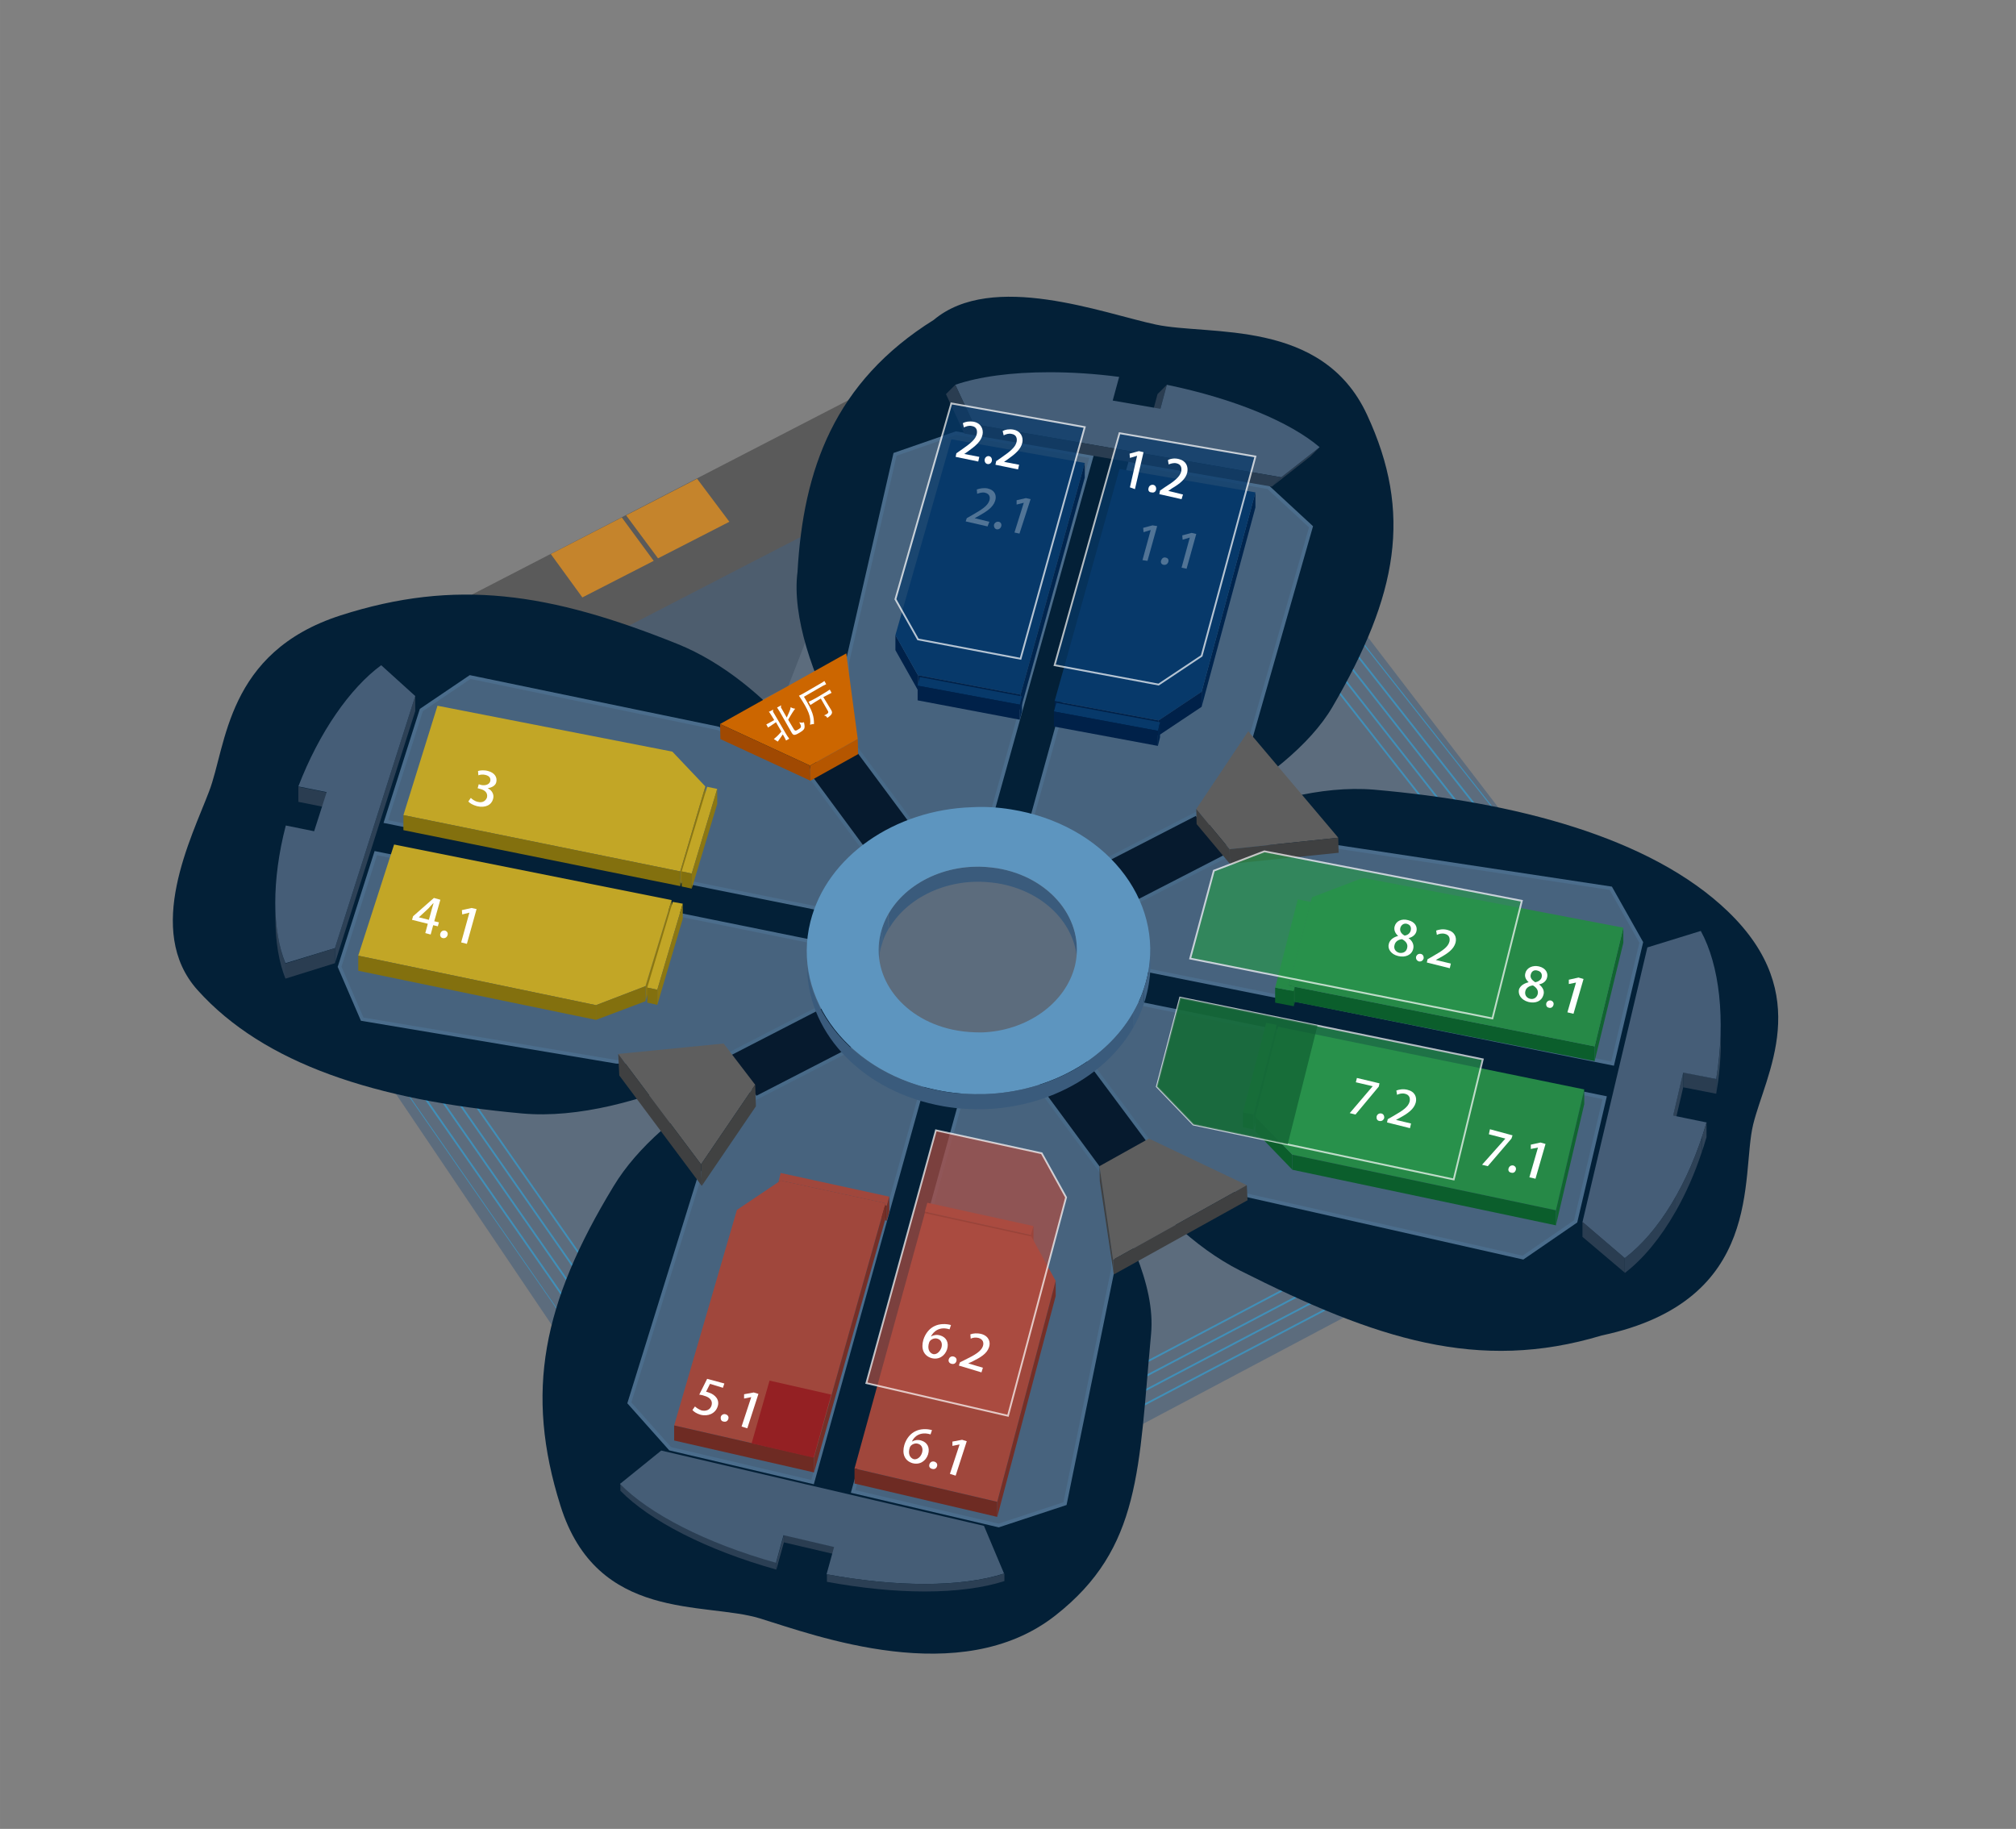<?xml version="1.0" encoding="utf-8"?>
<!-- Generator: Adobe Illustrator 24.0.1, SVG Export Plug-In . SVG Version: 6.00 Build 0)  -->
<svg version="1.1" id="图层_1" xmlns="http://www.w3.org/2000/svg" xmlns:xlink="http://www.w3.org/1999/xlink" x="0px" y="0px" width="562.206px" height="510px"
	 viewBox="0 0 562.2 510" style="enable-background:new 0 0 562.2 510;" xml:space="preserve">
<rect x="0" y="0" width="562.2" height="510" fill="#808080" stroke="none"/>
<style type="text/css">
	.st0{opacity:0.5;fill:#343434;enable-background:new    ;}
	.st1{opacity:0.6;fill-rule:evenodd;clip-rule:evenodd;fill:#45607B;enable-background:new    ;}
	.st2{opacity:0.6;clip-path:url(#SVGID_2_);}
	.st3{fill:none;stroke:#2EA7E0;stroke-width:0.5;stroke-miterlimit:10;}
	.st4{fill-rule:evenodd;clip-rule:evenodd;fill:#032037;}
	.st5{fill-rule:evenodd;clip-rule:evenodd;fill:#47637E;}
	.st6{fill:none;stroke:#4B6D8C;stroke-miterlimit:10;}
	.st7{enable-background:new    ;}
	.st8{fill:#8C7712;}
	.st9{fill:#C2A626;}
	.st10{fill:#83700E;}
	.st11{fill:#2A3D51;}
	.st12{fill:#2D4156;}
	.st13{clip-path:url(#SVGID_4_);enable-background:new    ;}
	.st14{fill:#2B3F54;}
	.st15{fill:#455D77;}
	.st16{clip-path:url(#SVGID_6_);enable-background:new    ;}
	.st17{fill:#30455A;}
	.st18{fill:#2F4358;}
	.st19{fill:#2E4257;}
	.st20{clip-path:url(#SVGID_8_);enable-background:new    ;}
	.st21{fill:#116431;}
	.st22{fill:#0B5E2C;}
	.st23{fill:#268947;}
	.st24{fill:#116531;}
	.st25{opacity:0.7;}
	.st26{fill:#2A944D;stroke:#FFFFFF;stroke-width:0.5;stroke-miterlimit:10;}
	.st27{fill:#0F5E32;}
	.st28{fill:#002149;}
	.st29{fill:#07396A;}
	.st30{fill:#00254E;}
	.st31{fill:#455E78;}
	.st32{fill:#A0473C;}
	.st33{fill:#752F27;}
	.st34{fill:#6E2B23;}
	.st35{clip-path:url(#SVGID_10_);enable-background:new    ;}
	.st36{fill:#455D76;}
	.st37{clip-path:url(#SVGID_12_);enable-background:new    ;}
	.st38{fill:#942023;}
	.st39{opacity:0.7;fill:#AE4E42;stroke:#FFFFFF;stroke-width:0.5;stroke-miterlimit:10;enable-background:new    ;}
	.st40{fill-rule:evenodd;clip-rule:evenodd;fill:#061A2E;stroke:#486A88;stroke-miterlimit:10;}
	.st41{fill:#5E5E5E;}
	.st42{fill:#414242;}
	.st43{fill:#3F4041;}
	.st44{fill:#CC6600;}
	.st45{fill:#B55600;}
	.st46{fill:#A04902;}
	.st47{fill:#FFFFFF;}
	.st48{clip-path:url(#SVGID_14_);enable-background:new    ;}
	.st49{fill:#3A5B7C;}
	.st50{fill:#3C5E7F;}
	.st51{fill:#3E6183;}
	.st52{fill:#406486;}
	.st53{fill:#42678A;}
	.st54{fill:#5D95BF;}
	.st55{clip-path:url(#SVGID_16_);enable-background:new    ;}
	.st56{fill:#07396A;stroke:#FFFFFF;stroke-width:0.5;stroke-miterlimit:10;}
	.st57{fill-rule:evenodd;clip-rule:evenodd;fill:#F29518;}
</style>
<g>
	<path class="st0" d="M249.6,107.3c-1.1-1.4-2.7-1-4.3-0.2l-140.2,72.4c-1.6,0.8-2.7,1.8-1.7,3.3c1,1.5,1.9,2.6,1.9,2.6l0.2-0.1
		l103.4,11.6l10.9-5.5l31.6-81.3l0.2-0.1C251.6,109.9,250.8,108.7,249.6,107.3z"/>
	<polygon class="st1" points="460.8,321.8 251.7,432.6 189.9,422.9 81.1,261.6 97.1,214.9 301.8,109.2 334.3,116.1 467.7,290.3 	"/>
	<g>
		<g>
			<g>
				<defs>
					<path id="SVGID_1_" d="M322.7,158.2c-25.9,1.2-65.8-10.7-65.8-10.7l-110.4,62.7c0,0-22.2,10.3-21.6,17.9
						c1.9,23.2-7.4,44.4-23.7,59.2l72.5,104.3c10.4-5.3,22.3-8.7,35.1-9.3c30.1-1.5,66.4,4.1,82.1,25.6l125.7-64.4
						c-4.5-8.7-7.3-18.3-7.8-28.5c-1.4-24.7,10.2-47.4,29.3-62.3l-81.3-103.1C346.5,154.6,335,157.7,322.7,158.2z"/>
				</defs>
				<clipPath id="SVGID_2_">
					<use xlink:href="#SVGID_1_"  style="overflow:visible;"/>
				</clipPath>
				<g class="st2">
					<polygon class="st3" points="482.9,309.5 214.5,450.5 64.8,234.9 318.2,100.8 					"/>
					<polygon class="st3" points="317.1,104.8 477.5,308.5 215.8,446 69.6,235.9 					"/>
					<polygon class="st3" points="316,108.8 472.1,307.4 217,441.5 74.4,236.8 					"/>
					<polygon class="st3" points="314.8,112.9 466.7,306.3 218.3,437 79.3,237.8 					"/>
					<polygon class="st3" points="461.3,305.2 219.5,432.6 84.1,238.8 313.7,116.9 					"/>
				</g>
			</g>
		</g>
	</g>
	<g>
		<path class="st4" d="M58.3,220.7c4.9-12.7,4.7-38.8,36.7-49.1c32.1-10.3,58.2-6.4,94,8c12.6,5.1,24,14.6,33.5,25.6
			c18.6,21.4,12.1,52.5,12.1,52.5s-10.5,29.6-38.5,41.9c-16.8,7.4-35,12.3-50.5,10.9c-40.8-3.7-72-13.8-90.5-34.4
			C40.1,259.4,53.5,233.4,58.3,220.7z"/>
		<g>
			<g>
				<path class="st5" d="M94.7,269.6l6.3,14.6l70.9,11.9l36.9,0.4l28.4-18.5l3.6-12.5l-136-27.6L94.7,269.6z M231.8,217.5
					l-31.6-14.4l-69.1-14.3l-13.6,9.2l-9.9,31.1l135.8,27.3l3.5-12.4L231.8,217.5z"/>
			</g>
			<g>
				<path class="st6" d="M94.7,269.6l6.3,14.6l70.9,11.9l36.9,0.4l28.4-18.5l3.6-12.5l-136-27.6L94.7,269.6z M231.8,217.5
					l-31.6-14.4l-69.1-14.3l-13.6,9.2l-9.9,31.1l135.8,27.3l3.5-12.4L231.8,217.5z"/>
			</g>
		</g>
		<g>
			<g class="st7">
				<g>
					<polygon class="st8" points="187.3,251 187.3,255.2 180,279.2 180,275 					"/>
				</g>
				<g>
					<polygon class="st9" points="187.6,251.5 190.4,252 183.3,276 180.5,275.4 					"/>
				</g>
				<g>
					<polygon class="st8" points="190.4,252 190.4,256.2 183.3,280.2 183.3,276 					"/>
				</g>
				<g>
					<polygon class="st10" points="183.3,276 183.3,280.2 180.5,279.6 180.5,275.4 					"/>
				</g>
				<g>
					<polygon class="st9" points="109.9,235.5 187.3,251 180,275 166.2,280.3 99.9,266.5 					"/>
				</g>
				<g>
					<polygon class="st10" points="180,275 180,279.2 166.2,284.4 166.2,280.3 					"/>
				</g>
				<g>
					<polygon class="st10" points="166.2,280.3 166.2,284.4 99.9,270.7 99.9,266.5 					"/>
				</g>
			</g>
		</g>
		<g class="st7">
			<g>
				<g class="st7">
					<g>
						<polygon class="st11" points="91.2,221 91.2,225.2 83.2,223.6 83.2,219.4 						"/>
					</g>
					<g>
						<polygon class="st12" points="115.8,194.1 115.8,198.3 93.4,268.6 93.4,264.4 						"/>
					</g>
					<g class="st7">
						<g>
							<defs>
								<path id="SVGID_3_" d="M76.8,256.1v-4.2c0,6.5,1,12.3,2.8,16.8v4.2C77.8,268.4,76.8,262.6,76.8,256.1z"/>
							</defs>
							<clipPath id="SVGID_4_">
								<use xlink:href="#SVGID_3_"  style="overflow:visible;"/>
							</clipPath>
							<g class="st13">
								<path class="st14" d="M79.6,268.7v4.2c-1.9-4.5-2.8-10.2-2.8-16.8v-4.2C76.8,258.4,77.8,264.2,79.6,268.7"/>
							</g>
						</g>
					</g>
					<g>
						<path class="st15" d="M106.3,185.5l9.5,8.6l-22.4,70.3l-13.8,4.2c-3.7-9-3.9-23,0.1-38.4l7.9,1.6l3.5-10.9l-7.9-1.6
							C89,204.2,97.6,191.9,106.3,185.5z"/>
					</g>
					<g>
						<polygon class="st11" points="93.4,264.4 93.4,268.6 79.6,272.9 79.6,268.7 						"/>
					</g>
				</g>
			</g>
		</g>
		<g>
			<g class="st7">
				<g>
					<polygon class="st9" points="122,196.8 187.5,209.6 196.7,219.3 189.7,243 112.5,227.3 					"/>
				</g>
				<g>
					<polygon class="st8" points="196.7,219.3 196.7,223.5 189.7,247.1 189.7,243 					"/>
				</g>
				<g>
					<polygon class="st10" points="189.7,243 189.7,247.1 112.5,231.5 112.5,227.3 					"/>
				</g>
				<g>
					<polygon class="st9" points="197.2,219.4 200,220 192.9,243.6 190.1,243 					"/>
				</g>
				<g>
					<polygon class="st8" points="200,220 200,224.2 192.9,247.8 192.9,243.6 					"/>
				</g>
				<g>
					<polygon class="st10" points="192.9,243.6 192.9,247.8 190.1,247.2 190.1,243 					"/>
				</g>
			</g>
		</g>
	</g>
	<g>
		<path class="st4" d="M488.9,313.6c-3.5,14.3,3.4,49.1-42.2,58.8c-34.5,10.4-63,1-100.9-18.1c-12.8-6.5-24.2-17.8-33.4-30.2
			c-17.3-23.3-10.7-54.3-10.7-54.3s9.9-28.2,35.1-39.5c15.2-6.8,31.7-11.3,46.3-10.1c39.2,3.4,77.2,13.2,98.8,34
			C506.1,277.5,492.3,299.6,488.9,313.6z"/>
		<g>
			<g>
				<path class="st5" d="M449.2,247.7l-76.6-11.6l-38.1,0l-28.4,18.5l-3.4,12.5l147,29.5l8-33.8L449.2,247.7z M296.8,289l16.2,28.1
					l34.2,16.1l77.5,17.5l14.7-10.1l8.1-34.5l-147.2-29.8L296.8,289z"/>
			</g>
			<g>
				<path class="st6" d="M449.2,247.7l-76.6-11.6l-38.1,0l-28.4,18.5l-3.4,12.5l147,29.5l8-33.8L449.2,247.7z M296.8,289l16.2,28.1
					l34.2,16.1l77.5,17.5l14.7-10.1l8.1-34.5l-147.2-29.8L296.8,289z"/>
			</g>
		</g>
		<g class="st7">
			<g>
				<g class="st7">
					<g class="st7">
						<g>
							<defs>
								<path id="SVGID_5_" d="M479.9,285.7v4.2c0,4.8-0.4,9.9-1.3,15.1v-4.2C479.5,295.6,479.9,290.5,479.9,285.7z"/>
							</defs>
							<clipPath id="SVGID_6_">
								<use xlink:href="#SVGID_5_"  style="overflow:visible;"/>
							</clipPath>
							<g class="st16">
								<path class="st17" d="M479.9,285.7v4.2c0,4.4-0.3,9-1.1,13.8v-4.2C479.5,294.8,479.9,290.1,479.9,285.7"/>
								<path class="st18" d="M478.8,299.6v4.2c-0.1,0.4-0.1,0.9-0.2,1.3v-4.2C478.7,300.4,478.7,300,478.8,299.6"/>
							</g>
						</g>
					</g>
					<g>
						<polygon class="st11" points="478.6,300.9 478.6,305 469.4,303.2 469.4,299 						"/>
					</g>
					<g>
						<polygon class="st19" points="469.4,299 469.4,303.2 466.6,315.2 466.6,311 						"/>
					</g>
					<g>
						<path class="st15" d="M474.3,259.6c5.2,9.5,7,24.6,4.3,41.3l-9.2-1.8l-2.8,12l9.3,1.9c-4.9,17-13.4,30.8-22.8,37.9l-11.8-10.1
							l18.1-76.6L474.3,259.6z"/>
					</g>
					<g class="st7">
						<g>
							<defs>
								<path id="SVGID_7_" d="M475.9,312.9v4.2c-4.9,17-13.4,30.8-22.8,37.9v-4.2C462.5,343.7,471,329.9,475.9,312.9z"/>
							</defs>
							<clipPath id="SVGID_8_">
								<use xlink:href="#SVGID_7_"  style="overflow:visible;"/>
							</clipPath>
							<g class="st20">
								<path class="st18" d="M475.9,312.9v4.2c-0.4,1.4-0.8,2.7-1.3,4.1V317C475.1,315.6,475.5,314.3,475.9,312.9"/>
								<path class="st12" d="M474.6,317v4.2c-2,6.1-4.5,11.7-7.3,16.6v-4.2C470.1,328.6,472.6,323,474.6,317"/>
								<path class="st14" d="M467.3,333.6v4.2c-4.2,7.4-9.1,13.3-14.2,17.2v-4.2C458.2,346.9,463.1,340.9,467.3,333.6"/>
							</g>
						</g>
					</g>
					<g>
						<polygon class="st11" points="453.1,350.8 453.1,354.9 441.3,344.9 441.3,340.7 						"/>
					</g>
				</g>
			</g>
		</g>
		<g>
			<g class="st7">
				<g>
					<polygon class="st21" points="365.5,251.5 365.5,255.7 359.4,279 359.4,274.8 					"/>
				</g>
				<g>
					<polygon class="st22" points="361.1,275.2 361.1,279.4 359.4,279 359.4,274.8 					"/>
				</g>
				<g>
					<polygon class="st22" points="360.8,276.4 360.8,280.6 355.6,279.6 355.6,275.4 					"/>
				</g>
				<g>
					<polygon class="st23" points="361.9,250.8 365.5,251.5 359.4,274.8 361.1,275.2 360.8,276.4 355.6,275.4 					"/>
				</g>
				<g>
					<polygon class="st21" points="361.1,275.2 361.1,279.4 360.8,280.6 360.8,276.4 					"/>
				</g>
				<g>
					<polygon class="st21" points="452.7,258.7 452.7,262.9 444.7,295.9 444.7,291.8 					"/>
				</g>
				<g>
					<polygon class="st22" points="444.7,291.8 444.7,295.9 361.1,279.4 361.1,275.2 					"/>
				</g>
				<g>
					<polygon class="st23" points="380.1,244.8 452.7,258.7 444.7,291.8 361.1,275.2 359.4,274.8 365.5,251.5 365.9,250.2 					"/>
				</g>
			</g>
		</g>
		<g>
			<g class="st7">
				<g>
					<polygon class="st23" points="353.1,285.2 356,285.8 349.6,310.8 346.6,310.2 					"/>
				</g>
				<g>
					<polygon class="st21" points="356,285.8 356,290 349.6,315 349.6,310.8 					"/>
				</g>
				<g>
					<polygon class="st22" points="349.6,310.8 349.6,315 346.6,314.3 346.6,310.2 					"/>
				</g>
				<g>
					<polygon class="st22" points="360.4,322 360.4,326.2 350.1,315.5 350.1,311.4 					"/>
				</g>
				<g>
					<polygon class="st23" points="356.4,286.3 441.8,303.8 433.9,337.5 360.4,322 350.1,311.4 					"/>
				</g>
				<g>
					<polygon class="st24" points="441.8,303.8 441.8,307.9 433.9,341.7 433.9,337.5 					"/>
				</g>
				<g>
					<polygon class="st22" points="433.9,337.5 433.9,341.7 360.4,326.2 360.4,322 					"/>
				</g>
			</g>
		</g>
		<g class="st25">
			<polygon class="st26" points="413.5,295.4 329.1,278.2 322.6,303 332.8,313.6 405.4,328.9 			"/>
		</g>
		<g class="st25">
			<polygon class="st27" points="367.4,286 329.1,278.2 322.6,303 332.8,313.6 359.1,319.1 			"/>
		</g>
	</g>
	<g>
		<path class="st4" d="M322.3,90.5c14.9,3.2,46.4-1.8,58.9,25.1c12.8,27.5,8.6,50.3-9.6,81.5c-6.3,10.8-19.1,20.5-32.4,28.4
			c-25.3,15-60.4,8.6-60.4,8.6s-32-9.3-44.6-31.8c-7.5-13.3-13.4-30.6-11.8-42.8c1.6-28.6,10.3-53,38-70.3
			C276.7,75.5,307.7,87.4,322.3,90.5z"/>
		<g>
			<g>
				<path class="st5" d="M353.7,135.9l-38.6-6.7l-31.5,114l15,2.9l32.6-12.9l17.5-27.1l16.9-59.2L353.7,135.9z M266.6,120.8l-17,5.9
					l-13.3,58l-0.2,30.2l21.8,23.2l14.8,2.9l31.7-113.7L266.6,120.8z"/>
			</g>
			<g>
				<path class="st6" d="M353.7,135.9l-38.6-6.7l-31.5,114l15,2.9l32.6-12.9l17.5-27.1l16.9-59.2L353.7,135.9z M266.6,120.8l-17,5.9
					l-13.3,58l-0.2,30.2l21.8,23.2l14.8,2.9l31.7-113.7L266.6,120.8z"/>
			</g>
		</g>
		<g>
			<g class="st7">
				<g>
					<polygon class="st28" points="256,188.3 256,192.5 249.7,181.3 249.7,177.1 					"/>
				</g>
				<g>
					<polygon class="st29" points="265.3,122.5 302.5,129.1 284.6,193.7 256,188.3 249.7,177.1 					"/>
				</g>
				<g>
					<polygon class="st30" points="302.5,129.1 302.5,133.2 284.6,197.9 284.6,193.7 					"/>
				</g>
				<g>
					<polygon class="st28" points="284.6,193.7 284.6,197.9 256,192.5 256,188.3 					"/>
				</g>
				<g>
					<polygon class="st29" points="256.5,188.8 285,194.2 284.4,196.5 255.9,191.2 					"/>
				</g>
				<g>
					<polygon class="st30" points="285,194.2 285,198.4 284.4,200.7 284.4,196.5 					"/>
				</g>
				<g>
					<polygon class="st28" points="284.4,196.5 284.4,200.7 255.9,195.3 255.9,191.2 					"/>
				</g>
			</g>
		</g>
		<g class="st7">
			<g>
				<g class="st7">
					<g>
						<polygon class="st11" points="368,124.7 365.4,127.3 354.7,135.7 357.3,133.1 						"/>
					</g>
					<g>
						<polygon class="st11" points="323.6,114 321,116.6 322.8,109.9 325.4,107.3 						"/>
					</g>
					<g>
						<path class="st31" d="M292.6,103.8c6.1,0,12.7,0.4,19.5,1.3l-1.8,6.6l13.3,2.3l1.8-6.7c18.9,3.9,34.4,10.4,42.6,17.4
							l-10.7,8.4l-85.8-14.8l-5.1-11C273.1,105,282.2,103.8,292.6,103.8z"/>
					</g>
					<g>
						<polygon class="st11" points="357.3,133.1 354.7,135.7 268.9,120.9 271.6,118.3 						"/>
					</g>
					<g>
						<polygon class="st11" points="271.6,118.3 268.9,120.9 263.8,109.9 266.4,107.3 						"/>
					</g>
				</g>
			</g>
		</g>
		<g>
			<g class="st7">
				<g>
					<polygon class="st30" points="350.1,137.3 350.1,141.5 335.1,197.1 335.1,192.9 					"/>
				</g>
				<g>
					<polygon class="st29" points="312.2,130.8 350.1,137.3 335.1,192.9 323.1,200.9 294.1,195.5 					"/>
				</g>
				<g>
					<polygon class="st28" points="335.1,192.9 335.1,197.1 323.1,205.1 323.1,200.9 					"/>
				</g>
				<g>
					<polygon class="st28" points="323.1,200.9 323.1,205.1 294.1,199.7 294.1,195.5 					"/>
				</g>
				<g>
					<polygon class="st29" points="294.6,196 323.5,201.4 322.9,203.8 293.9,198.4 					"/>
				</g>
				<g>
					<polygon class="st30" points="323.5,201.4 323.5,205.6 322.9,208 322.9,203.8 					"/>
				</g>
				<g>
					<polygon class="st28" points="322.9,203.8 322.9,208 293.9,202.6 293.9,198.4 					"/>
				</g>
			</g>
		</g>
	</g>
	<g>
		<path class="st4" d="M211.9,451.3c-15.4-4.7-45.4,1.1-55.6-31.4c-10-31.7-5-56.5,14.8-89.1c6.7-11.1,18.4-20.8,31.4-28.6
			c24.7-14.9,58.3-8.4,58.3-8.4s31.7,9.7,44.9,33.7c8.1,14.6,16.6,30.6,15.3,44.5c-3.5,37.6-2.7,59.7-26.7,78.5
			C267.8,471.3,227.2,456,211.9,451.3z"/>
		<g>
			<g>
				<path class="st5" d="M245.8,287.6l-32.5,12.8l-18.2,27.7l-19.6,63.1l11.4,12.8l39.7,9.3l34.1-122.6L245.8,287.6z M309.8,320.8
					l-22.9-24.7l-15.1-3.1l-33.9,122.9l40.6,9.5l18.5-6.1l13.4-65.6L309.8,320.8z"/>
			</g>
			<g>
				<path class="st6" d="M245.8,287.6l-32.5,12.8l-18.2,27.7l-19.6,63.1l11.4,12.8l39.7,9.3l34.1-122.6L245.8,287.6z M309.8,320.8
					l-22.9-24.7l-15.1-3.1l-33.9,122.9l40.6,9.5l18.5-6.1l13.4-65.6L309.8,320.8z"/>
			</g>
		</g>
		<g>
			<g>
				<g class="st7">
					<g>
						<polygon class="st32" points="258.6,335.4 288.2,341.9 287.5,344.4 257.9,337.9 						"/>
					</g>
					<g>
						<polygon class="st33" points="288.2,341.9 288.2,346 287.5,348.5 287.5,344.4 						"/>
					</g>
					<g>
						<polygon class="st34" points="287.5,344.4 287.5,348.5 257.9,342.1 257.9,337.9 						"/>
					</g>
					<g>
						<polygon class="st32" points="257.9,338.3 287.6,344.8 294.4,357.2 278.1,418.8 238.3,409.5 						"/>
					</g>
					<g>
						<polygon class="st33" points="294.4,357.2 294.4,361.4 278.1,423 278.1,418.8 						"/>
					</g>
					<g>
						<polygon class="st34" points="278.1,418.8 278.1,423 238.3,413.7 238.3,409.5 						"/>
					</g>
				</g>
			</g>
		</g>
		<g>
			<g class="st7">
				<g>
					<polygon class="st34" points="217.7,329.2 217.7,333.4 217.1,333.8 217.1,329.6 					"/>
				</g>
				<g>
					<polygon class="st34" points="246.9,335.5 246.9,339.7 217.7,333.4 217.7,329.2 					"/>
				</g>
				<g>
					<polygon class="st33" points="246.9,335.5 246.9,339.7 246.8,340.3 246.8,336.1 					"/>
				</g>
				<g>
					<polygon class="st32" points="217.7,327.1 248,333.7 247.3,336.2 246.8,336.1 246.9,335.5 217.7,329.2 217.1,329.6 					"/>
				</g>
				<g>
					<polygon class="st33" points="248,333.7 248,337.9 247.3,340.4 247.3,336.2 					"/>
				</g>
				<g>
					<polygon class="st34" points="247.3,336.2 247.3,340.4 246.8,340.3 246.8,336.1 					"/>
				</g>
				<g>
					<polygon class="st32" points="217.7,329.2 246.9,335.5 246.8,336.1 227,406.4 188,397.5 205.5,337.4 217.1,329.6 					"/>
				</g>
				<g>
					<polygon class="st33" points="246.8,336.1 246.8,340.3 227,410.6 227,406.4 					"/>
				</g>
				<g>
					<polygon class="st34" points="227,406.4 227,410.6 188,401.7 188,397.5 					"/>
				</g>
			</g>
		</g>
		<g>
			<g class="st7">
				<g>
					<polygon class="st11" points="232.7,431.3 232.7,433.4 218.6,430.1 218.6,428 					"/>
				</g>
				<g>
					<polygon class="st19" points="218.6,428 218.6,430.1 216.5,437.7 216.5,435.6 					"/>
				</g>
				<g class="st7">
					<g>
						<defs>
							<path id="SVGID_9_" d="M216.5,435.6v2.1c-19.6-5.5-35.4-13.7-43.5-22v-2.1C181.1,421.9,196.8,430.1,216.5,435.6z"/>
						</defs>
						<clipPath id="SVGID_10_">
							<use xlink:href="#SVGID_9_"  style="overflow:visible;"/>
						</clipPath>
						<g class="st35">
							<path class="st14" d="M216.5,435.6v2.1c-19.6-5.5-35.4-13.7-43.5-22v-2.1C181.1,421.9,196.8,430.1,216.5,435.6"/>
						</g>
					</g>
				</g>
				<g>
					<path class="st36" d="M184.4,404.5l90,21l5.6,13.3c-5.9,1.9-13.5,2.9-22.2,2.9c-8.3,0-17.6-0.9-27.3-2.7l2.1-7.6l-14.1-3.3
						l-2.1,7.7c-19.6-5.5-35.4-13.7-43.5-22L184.4,404.5z"/>
				</g>
				<g class="st7">
					<g>
						<defs>
							<path id="SVGID_11_" d="M280.1,438.8v2.1c-5.9,1.9-13.5,2.9-22.2,2.9c-8.3,0-17.6-0.9-27.3-2.7v-2.1c9.7,1.8,19,2.7,27.3,2.7
								C266.6,441.7,274.2,440.7,280.1,438.8z"/>
						</defs>
						<clipPath id="SVGID_12_">
							<use xlink:href="#SVGID_11_"  style="overflow:visible;"/>
						</clipPath>
						<g class="st37">
							<path class="st14" d="M280.1,438.8v2.1c-5.9,1.9-13.5,2.9-22.2,2.9c-8.3,0-17.6-0.9-27.3-2.7v-2.1c9.7,1.8,19,2.7,27.3,2.7
								C266.6,441.7,274.2,440.7,280.1,438.8"/>
						</g>
					</g>
				</g>
			</g>
		</g>
		<polygon class="st38" points="231.8,388.9 226.9,406.5 209.6,402.5 214.6,385 		"/>
		<polygon class="st39" points="241.6,385.7 261,315.2 290.5,321.6 297.3,333.9 281.1,394.8 		"/>
	</g>
	<g>
		<g>
			<path class="st40" d="M263.5,241.9l-24.6-33.1l-13.5,7l24.5,33.2C253.6,245.7,258.3,243.2,263.5,241.9z"/>
			<path class="st40" d="M242.7,273.7l-40.2,20.7l8.3,11.8l40.2-20.7C247.1,282.2,244.2,278.2,242.7,273.7z"/>
			<path class="st40" d="M281.5,292l25.5,34.6l14.1-7.3l-25.7-34.5C291.7,288.2,286.8,290.7,281.5,292z"/>
			<path class="st40" d="M293.4,247.6c4.1,3.1,7.2,7.1,8.9,11.5l40.2-20.7l-8.9-11.5L293.4,247.6z"/>
		</g>
		<g>
			<g class="st7">
				<g>
					<polygon class="st41" points="201.8,291 210.6,302.5 195.5,324.7 172.4,293.9 					"/>
				</g>
				<g>
					<polygon class="st42" points="210.6,302.5 210.8,308.5 195.7,330.7 195.5,324.7 					"/>
				</g>
				<g>
					<polygon class="st43" points="195.5,324.7 195.7,330.7 172.7,299.9 172.4,293.9 					"/>
				</g>
			</g>
		</g>
		<g>
			<g class="st7">
				<g>
					<polygon class="st41" points="348.1,203.9 373.2,233.6 342.9,236.8 333.6,225.6 					"/>
				</g>
				<g>
					<polygon class="st43" points="373.2,233.6 373.3,237.8 343,240.9 342.9,236.8 					"/>
				</g>
				<g>
					<polygon class="st43" points="342.9,236.8 343,240.9 333.7,229.8 333.6,225.6 					"/>
				</g>
			</g>
		</g>
		<g>
			<g class="st7">
				<g>
					<polygon class="st44" points="236,182.2 239.2,206.1 225.9,213.5 200.8,201.9 					"/>
				</g>
				<g>
					<polygon class="st45" points="239.2,206.1 239.3,210.3 226,217.7 225.9,213.5 					"/>
				</g>
				<g>
					<polygon class="st46" points="225.9,213.5 226,217.7 200.9,206.1 200.8,201.9 					"/>
				</g>
			</g>
		</g>
		<g>
			<g class="st7">
				<g>
					<polygon class="st41" points="320.4,317.5 347.7,330.5 310.4,351.3 306.6,325.2 					"/>
				</g>
				<g>
					<polygon class="st43" points="347.7,330.5 347.9,334.7 310.6,355.4 310.4,351.3 					"/>
				</g>
				<g>
					<polygon class="st43" points="310.4,351.3 310.6,355.4 306.7,329.4 306.6,325.2 					"/>
				</g>
			</g>
		</g>
		<g>
			<path class="st47" d="M214.8,202.5c-0.2,0.1-0.4,0.2-0.6,0.4l-0.5-0.9c0.2-0.1,0.4-0.2,0.6-0.3l1.6-0.9l-0.6-1
				c-0.4-0.6-0.7-1.2-0.9-1.3c0.4-0.2,0.7-0.3,1-0.5c0.2-0.1,0.3-0.1,0.2,0.1c-0.1,0.1,0,0.3,0,0.4l3.5,6c0.3,0.5,0.6,1,1,1.5
				l-0.9,0.5c-0.2-0.5-0.5-1-0.9-1.7c-0.6,0.8-1,1.5-1.4,2c-0.3-0.2-0.8-0.5-1.1-0.7c0.7-0.6,1.2-1,2.1-2.1l-1.5-2.6L214.8,202.5z
				 M220.5,197.2c0.3,0.2,0.8,0.4,1.1,0.4c0.2,0,0.2,0.1,0,0.2c-0.1,0.1-0.9,1.3-1.8,2.9l1.6,2.7c0.3,0.4,0.5,0.5,1.2,0
				c0.9-0.5,1-0.7,0.3-2c0.6,0.2,1,0.1,1.3,0c0.4,1.8,0.2,2-1.2,2.9c-1.5,0.9-1.8,0.8-2.3-0.1l-3.3-5.8c-0.3-0.5-0.6-0.9-0.7-1.1
				c0.3-0.2,0.7-0.3,0.9-0.5c0.2-0.1,0.3-0.1,0.2,0.2c-0.1,0.1,0,0.2,0,0.3l1.6,2.8C220,198.7,220.4,198,220.5,197.2z"/>
			<path class="st47" d="M229.9,189.9l0.5,0.9c-0.5,0.2-1.4,0.7-2.4,1.3l-3.8,2.2c2.5,4.1,2.8,5.5,2.8,7.6c-0.4,0-0.8,0.1-1.1,0.2
				c0.3-2.1-0.3-3.9-3.1-8.1c0.5-0.2,1.4-0.7,3.6-2S229.4,190.3,229.9,189.9z M231.8,198c0.4,0.7,0.4,1.2-1.1,2.2
				c-0.1-0.3-0.4-0.6-0.9-0.7c1.2-0.5,1.3-0.8,1.1-1.2l-2-3.5c-1.3,0.8-2.2,1.3-2.9,1.8l-0.5-0.9c0.8-0.4,1.7-0.8,3-1.6
				s2.2-1.3,2.9-1.8l0.5,0.9c-0.6,0.3-1.3,0.7-2.3,1.2L231.8,198z"/>
		</g>
	</g>
	<g class="st25">
		<g>
			<polygon class="st26" points="416.2,284 331.9,267.3 338.5,242.8 352.6,237.4 424.4,251.2 			"/>
		</g>
	</g>
	<g>
		<g class="st7">
			<g class="st7">
				<g>
					<defs>
						<path id="SVGID_13_" d="M300.3,264l0.1,4.2c-0.4-10.6-9.4-19.8-22.3-21.9c-2.1-0.3-4.3-0.5-6.4-0.4
							c-12.4,0.4-23.4,7.9-26,18.5c-0.4,1.8-0.6,3.6-0.6,5.4l-0.1-4.2c-0.1-1.8,0.1-3.6,0.6-5.4c2.6-10.6,13.6-18.1,26-18.5
							c2.1-0.1,4.2,0.1,6.4,0.4C290.8,244.2,299.9,253.5,300.3,264z"/>
					</defs>
					<clipPath id="SVGID_14_">
						<use xlink:href="#SVGID_13_"  style="overflow:visible;"/>
					</clipPath>
					<g class="st48">
						<path class="st49" d="M300.3,264l0.1,4.2c-0.4-10.6-9.4-19.8-22.3-21.9c-2.1-0.3-4.3-0.5-6.4-0.4
							c-10.2,0.4-19.4,5.4-23.8,13.1l-0.1-4.2c4.4-7.7,13.6-12.8,23.8-13.1c2.1-0.1,4.2,0.1,6.4,0.4
							C290.8,244.2,299.9,253.5,300.3,264"/>
						<path class="st50" d="M247.7,254.8l0.1,4.2c-0.7,1.2-1.3,2.4-1.7,3.8l-0.1-4.2C246.5,257.3,247.1,256,247.7,254.8"/>
						<path class="st51" d="M246,258.6l0.1,4.2c-0.2,0.5-0.3,1.1-0.5,1.6c-0.1,0.6-0.3,1.2-0.3,1.7l-0.1-4.2
							c0.1-0.6,0.2-1.2,0.3-1.7C245.7,259.7,245.9,259.1,246,258.6"/>
						<path class="st52" d="M245.2,261.9l0.1,4.2c-0.2,1.1-0.2,2.2-0.2,3.3l-0.1-4.2C245,264.2,245.1,263,245.2,261.9"/>
						<path class="st53" d="M245,265.3l0.1,4.2c0,0.1,0,0.2,0,0.3l-0.1-4.2C245,265.5,245,265.4,245,265.3"/>
					</g>
				</g>
			</g>
			<g>
				<path class="st54" d="M281.9,225.7c25.9,4.1,43,25,38,46.8c-4.3,18.7-23.4,31.8-45.1,32.6c-3.9,0.1-7.8-0.1-11.8-0.8
					c-26-4.5-42.4-25.8-37-47.3c4.6-18.3,23.6-31.2,45-31.9C274.6,224.9,278.2,225.1,281.9,225.7z M299.8,269.2
					c2.9-12.6-6.9-24.7-21.8-27.1c-2.1-0.3-4.3-0.5-6.4-0.4c-12.4,0.4-23.4,7.9-26,18.5c-3.1,12.5,6.5,24.7,21.5,27.2
					c2.3,0.4,4.5,0.5,6.7,0.5C286.2,287.5,297.2,279.9,299.8,269.2"/>
			</g>
			<g class="st7">
				<g>
					<defs>
						<path id="SVGID_15_" d="M320.7,263.7c0,1.4,0.1,2.8,0.1,4.2c0.1,2.9-0.2,5.8-0.9,8.8c-4.3,18.7-23.4,31.8-45.1,32.6
							c-3.9,0.1-7.8-0.1-11.8-0.8c-22.2-3.9-37.4-19.9-38-37.9c0-0.1,0-0.1,0-0.2c0-0.6,0-1.3-0.1-1.9c0-0.7,0-1.4-0.1-2.1
							c0.6,18,15.8,34,38,37.9c4,0.7,7.9,0.9,11.8,0.8c21.7-0.8,40.8-13.9,45.1-32.6C320.6,269.6,320.8,266.6,320.7,263.7z"/>
					</defs>
					<clipPath id="SVGID_16_">
						<use xlink:href="#SVGID_15_"  style="overflow:visible;"/>
					</clipPath>
					<g class="st55">
						<path class="st53" d="M320.7,263.7l0.1,4.2c0,0.2,0,0.4,0,0.5l-0.1-4.2C320.8,264.1,320.8,263.9,320.7,263.7"/>
						<path class="st52" d="M320.8,264.3l0.1,4.2c0,1.9-0.1,3.8-0.4,5.8l-0.1-4.2C320.7,268.1,320.8,266.2,320.8,264.3"/>
						<path class="st51" d="M320.4,270l0.1,4.2c-0.1,0.8-0.3,1.6-0.5,2.5c-0.3,1.1-0.6,2.3-1,3.4l-0.1-4.2c0.4-1.1,0.7-2.2,1-3.4
							C320.1,271.7,320.2,270.9,320.4,270"/>
						<path class="st50" d="M318.9,275.9l0.1,4.2c-0.8,2.3-1.7,4.4-2.9,6.5l-0.1-4.2C317.2,280.3,318.2,278.2,318.9,275.9"/>
						<path class="st49" d="M316,282.4l0.1,4.2c-7.6,13.3-23.6,22.1-41.2,22.7c-3.9,0.1-7.8-0.1-11.8-0.8
							c-22.2-3.9-37.4-19.9-38-37.9l-0.1-4.2c0.6,18,15.8,34,38,37.9c4,0.7,7.9,0.9,11.8,0.8C292.4,304.5,308.4,295.7,316,282.4"/>
					</g>
				</g>
			</g>
		</g>
	</g>
	<g id="font">
		<g>
			<path class="st47" d="M120.1,260.6l-1.5-0.4l0.7-2.6l-4.4-1.1l0.3-1l5.8-5.1l1.8,0.5l-1.7,6l1.3,0.3l-0.3,1.1l-1.3-0.3
				L120.1,260.6z M116.8,255.8l2.8,0.7l0.8-2.9c0.2-0.6,0.3-1.1,0.5-1.7l-0.1,0c-0.5,0.5-0.9,0.9-1.3,1.4L116.8,255.8L116.8,255.8z"
				/>
			<path class="st47" d="M122.8,260.3c0.2-0.6,0.7-0.9,1.3-0.8c0.6,0.2,0.9,0.7,0.7,1.3c-0.2,0.6-0.7,0.9-1.3,0.8
				C122.9,261.5,122.6,260.9,122.8,260.3z"/>
			<path class="st47" d="M128.6,262.8l2.3-8.3l0,0l-2,0.5l-0.1-1.2l2.7-0.6l1.4,0.3l-2.7,9.7L128.6,262.8z"/>
		</g>
		<g>
			<path class="st47" d="M136,219.8c1.1,0.5,1.9,1.7,1.5,3c-0.4,1.6-2.1,2.6-4.5,2c-1.1-0.3-2-0.8-2.4-1.3l0.7-1
				c0.3,0.3,1,0.9,1.9,1.1c1.5,0.4,2.3-0.4,2.6-1.2c0.3-1.3-0.6-2.1-1.9-2.4l-0.7-0.2l0.3-1.1l0.7,0.2c0.9,0.2,2.2,0,2.5-1
				c0.2-0.8-0.1-1.5-1.3-1.8c-0.7-0.2-1.5-0.1-2,0.1l-0.1-1.2c0.6-0.2,1.7-0.3,2.8,0c1.9,0.5,2.6,1.8,2.3,3.1
				C138.2,219,137.3,219.6,136,219.8L136,219.8z"/>
		</g>
		<g>
			<path class="st47" d="M318.6,156.2l2.3-8.4l0,0l-2,0.6l-0.1-1.2l2.6-0.7l1.3,0.2l-2.7,9.7L318.6,156.2z"/>
			<path class="st47" d="M323.8,156.3c0.2-0.6,0.7-1,1.3-0.8c0.6,0.1,0.9,0.6,0.7,1.2c-0.2,0.6-0.7,0.9-1.3,0.8
				C323.9,157.4,323.6,156.9,323.8,156.3z"/>
			<path class="st47" d="M329.5,158.3l2.3-8.4l0,0l-2,0.6l-0.1-1.2l2.6-0.7l1.3,0.3l-2.7,9.7L329.5,158.3z"/>
		</g>
		<g>
			<path class="st47" d="M415.5,314.9l6.3,1.7l-0.3,0.9l-6.6,7.7l-1.6-0.4l6.5-7.3l0,0l-4.6-1.2L415.5,314.9z"/>
			<path class="st47" d="M420.7,325.8c0.2-0.6,0.7-0.9,1.3-0.8c0.6,0.2,0.9,0.7,0.7,1.3c-0.2,0.6-0.7,0.9-1.3,0.7
				C420.8,326.9,420.5,326.4,420.7,325.8z"/>
			<path class="st47" d="M426.5,328.3l2.4-8.3l0,0l-2,0.4l0-1.2l2.7-0.6l1.4,0.4l-2.8,9.7L426.5,328.3z"/>
		</g>
		<g>
			<path class="st47" d="M378.4,300.6l6.3,1.5l-0.2,0.9l-6.5,7.8l-1.6-0.4l6.4-7.5l0,0l-4.7-1.1L378.4,300.6z"/>
			<path class="st47" d="M383.9,311.3c0.2-0.6,0.7-0.9,1.3-0.8c0.6,0.1,0.9,0.7,0.8,1.3c-0.2,0.6-0.7,0.9-1.3,0.8
				C384,312.5,383.8,311.9,383.9,311.3z"/>
			<path class="st47" d="M393.2,314.6l-6.4-1.6l0.2-0.9l1.4-0.8c2.8-1.6,4.3-2.6,4.7-4.1c0.2-0.9,0-1.9-1.3-2.2
				c-0.8-0.2-1.6,0-2.2,0.3l-0.2-1.2c0.8-0.3,1.9-0.5,3.1-0.2c2.1,0.5,2.7,2.1,2.3,3.6c-0.5,1.8-2.2,3-4.4,4.2l-1.1,0.6l0,0l4.2,1
				L393.2,314.6z"/>
		</g>
		<g>
			<path class="st47" d="M254.3,402c0.7-0.4,1.6-0.6,2.6-0.3c1.7,0.5,2.5,2,1.9,3.9c-0.6,1.8-2.3,3-4.4,2.4
				c-2.2-0.7-2.9-2.7-2.2-5.1c0.6-1.9,1.8-3.2,3.1-3.8c1.4-0.7,3.2-0.7,4.6-0.3l-0.4,1.2C256.6,399.1,254.9,400.6,254.3,402
				L254.3,402z M257.1,405.2c0.4-1.2,0-2.3-1.1-2.6c-0.9-0.3-2.1,0.3-2.3,1.1c-0.5,1.5-0.1,2.8,1.1,3.2
				C255.7,407.1,256.7,406.4,257.1,405.2z"/>
			<path class="st47" d="M259.2,408.3c0.2-0.6,0.8-0.9,1.4-0.7c0.6,0.2,0.9,0.7,0.7,1.3c-0.2,0.6-0.7,0.9-1.4,0.7
				S259,408.9,259.2,408.3z"/>
			<path class="st47" d="M264.9,411l2.7-8.2l0,0l-2,0.4l0-1.2l2.7-0.5l1.3,0.4l-3.1,9.6L264.9,411z"/>
		</g>
		<g>
			<path class="st47" d="M259.6,372.7c0.7-0.4,1.6-0.6,2.6-0.3c1.7,0.5,2.5,2,1.9,3.9c-0.6,1.8-2.3,3-4.4,2.4
				c-2.2-0.7-2.9-2.7-2.2-5.1c0.6-1.9,1.8-3.2,3.1-3.8c1.4-0.7,3.2-0.7,4.6-0.3l-0.4,1.2C262,369.8,260.3,371.3,259.6,372.7
				L259.6,372.7z M262.5,375.9c0.4-1.2,0-2.3-1.1-2.6c-0.9-0.3-2.1,0.3-2.3,1.1c-0.5,1.5-0.1,2.8,1.1,3.2
				C261.1,377.8,262,377.1,262.5,375.9z"/>
			<path class="st47" d="M264.6,379c0.2-0.6,0.8-0.9,1.4-0.7c0.6,0.2,0.9,0.7,0.7,1.3c-0.2,0.6-0.7,0.9-1.4,0.7
				S264.4,379.5,264.6,379z"/>
			<path class="st47" d="M273.7,382.7l-6.3-1.9l0.3-0.9l1.4-0.7c2.9-1.4,4.5-2.4,5-3.8c0.3-0.9,0.1-1.9-1.2-2.3
				c-0.8-0.2-1.6-0.1-2.2,0.2l-0.1-1.2c0.8-0.3,1.9-0.4,3.1-0.1c2.1,0.6,2.6,2.3,2.1,3.7c-0.6,1.8-2.3,2.8-4.7,4l-1.1,0.5l0,0
				l4.1,1.2L273.7,382.7z"/>
		</g>
		<g>
			<path class="st47" d="M202,385.8l-0.4,1.2l-3.6-1.1l-1.1,2.2c0.2,0,0.4,0.1,0.7,0.2c1.9,0.6,3.2,2.1,2.5,4
				c-0.6,1.8-2.6,2.8-4.8,2.2c-1-0.3-1.8-0.8-2.2-1.3l0.7-1c0.3,0.3,1,0.8,1.8,1.1c1.2,0.3,2.4-0.1,2.8-1.3c0.4-1.2-0.2-2.3-2.1-2.8
				c-0.5-0.2-0.9-0.2-1.3-0.3l2.2-4.4L202,385.8z"/>
			<path class="st47" d="M201,395.1c0.2-0.6,0.8-0.9,1.4-0.7c0.6,0.2,0.9,0.7,0.7,1.3c-0.2,0.6-0.7,0.9-1.4,0.7
				C201.1,396.3,200.9,395.7,201,395.1z"/>
			<path class="st47" d="M206.8,397.8l2.7-8.2l0,0l-2,0.4l0-1.2l2.7-0.5l1.3,0.4l-3.1,9.6L206.8,397.8z"/>
		</g>
		<g>
			<path class="st47" d="M275.4,146.8l-6.1-1.4l0.3-0.9l1.4-0.8c2.8-1.6,4.4-2.6,4.9-4.1c0.3-0.9,0.1-1.9-1.2-2.2
				c-0.8-0.2-1.6,0.1-2.2,0.3l-0.1-1.2c0.8-0.3,1.9-0.5,3-0.3c2.1,0.5,2.6,2,2.1,3.5c-0.6,1.8-2.3,2.9-4.6,4.2l-1.1,0.6l0,0l4.1,1
				L275.4,146.8z"/>
			<path class="st47" d="M277.2,146.3c0.2-0.6,0.8-0.9,1.3-0.8c0.6,0.1,0.9,0.7,0.7,1.3c-0.2,0.6-0.7,0.9-1.3,0.8
				C277.3,147.4,277.1,146.8,277.2,146.3z"/>
			<path class="st47" d="M282.9,148.5l2.6-8.3l0,0l-2,0.5l0-1.2l2.6-0.6l1.3,0.3l-3.1,9.6L282.9,148.5z"/>
		</g>
		<g>
			<path class="st47" d="M426.3,273.9c-0.9-0.8-1.2-1.7-0.9-2.6c0.4-1.5,2.1-2.2,3.8-1.8c2,0.5,2.6,2,2.2,3.2
				c-0.2,0.8-1,1.6-2.2,1.8l0,0c1,0.8,1.6,1.8,1.2,3c-0.5,1.7-2.2,2.4-4.2,1.9c-2.1-0.6-2.9-2.1-2.6-3.5
				C424,274.8,425.1,274.2,426.3,273.9L426.3,273.9z M428.8,277.3c0.3-1.1-0.3-1.9-1.3-2.5c-1.1,0.1-1.9,0.7-2.1,1.5
				c-0.3,1,0.2,1.9,1.2,2.2C427.7,278.8,428.5,278.2,428.8,277.3z M426.9,271.7c-0.3,0.9,0.3,1.6,1.2,2.2c0.8-0.1,1.6-0.6,1.8-1.3
				c0.2-0.8,0-1.6-1-1.9C427.8,270.3,427.1,270.9,426.9,271.7z"/>
			<path class="st47" d="M431.2,279.8c0.2-0.6,0.7-0.9,1.3-0.8c0.6,0.2,0.9,0.7,0.7,1.3c-0.2,0.6-0.7,0.9-1.3,0.7
				C431.3,280.9,431.1,280.3,431.2,279.8z"/>
			<path class="st47" d="M437.1,282.3l2.4-8.3l0,0l-2,0.4l0-1.2l2.7-0.6l1.4,0.4l-2.8,9.7L437.1,282.3z"/>
		</g>
		<g>
			<path class="st47" d="M389.9,261c-0.9-0.8-1.2-1.7-1-2.6c0.4-1.6,2-2.3,3.8-1.8c2,0.5,2.6,1.9,2.3,3.1c-0.2,0.8-0.9,1.6-2.2,1.9
				l0,0c1,0.7,1.6,1.8,1.3,3c-0.4,1.7-2.2,2.5-4.2,2c-2.1-0.5-3-2.1-2.6-3.4C387.6,262,388.7,261.3,389.9,261L389.9,261z
				 M392.4,264.4c0.3-1.1-0.3-1.9-1.4-2.5c-1.1,0.1-1.9,0.7-2.1,1.6c-0.3,1,0.2,1.9,1.3,2.2C391.4,265.9,392.2,265.3,392.4,264.4z
				 M390.5,258.8c-0.2,0.9,0.3,1.6,1.2,2.1c0.8-0.1,1.5-0.6,1.7-1.4c0.2-0.8,0-1.6-1.1-1.9C391.4,257.4,390.7,258,390.5,258.8z"/>
			<path class="st47" d="M394.9,266.8c0.2-0.6,0.7-0.9,1.3-0.8c0.6,0.1,0.9,0.7,0.8,1.3c-0.2,0.6-0.7,0.9-1.3,0.8
				C395.1,267.9,394.8,267.4,394.9,266.8z"/>
			<path class="st47" d="M404.3,270l-6.4-1.6l0.2-0.9l1.4-0.8c2.8-1.6,4.3-2.6,4.7-4.1c0.2-0.9,0-1.9-1.3-2.2
				c-0.8-0.2-1.6,0-2.2,0.3l-0.2-1.2c0.8-0.3,1.9-0.5,3.1-0.2c2.1,0.5,2.7,2.1,2.3,3.6c-0.5,1.8-2.2,3-4.4,4.2l-1.1,0.6l0,0l4.2,1
				L404.3,270z"/>
		</g>
	</g>
	<g class="st25">
		<polygon class="st56" points="312.2,120.8 350.1,127.3 335.1,182.9 323.1,190.9 294.1,185.5 		"/>
	</g>
	<g class="st25">
		<polygon class="st56" points="265.3,112.5 302.5,119.1 284.6,183.7 256,178.3 249.7,167.1 		"/>
	</g>
	<g class="st25">
		<polygon class="st57" points="162.4,166.6 182.3,156.4 173.4,144.3 153.6,154.5 		"/>
		<polygon class="st57" points="174.6,143.7 183.5,155.7 203.4,145.5 194.4,133.5 		"/>
	</g>
</g>
<g>
	<path class="st47" d="M272.8,128.7l-6.3-1.3l0.2-1l1.3-0.9c2.6-1.8,4.1-3,4.4-4.5c0.2-1-0.1-2-1.4-2.2c-0.8-0.2-1.6,0.1-2.2,0.4
		l-0.3-1.2c0.7-0.4,1.8-0.6,3-0.4c2.1,0.4,2.8,2.1,2.5,3.6c-0.4,1.9-2,3.2-4.1,4.7l-1,0.7l0,0l4.2,0.8L272.8,128.7z"/>
	<path class="st47" d="M274.6,128.1c0.1-0.6,0.7-1,1.2-0.9c0.6,0.1,0.9,0.7,0.8,1.3c-0.1,0.6-0.6,1-1.2,0.9S274.5,128.7,274.6,128.1
		z"/>
	<path class="st47" d="M283.9,130.9l-6.3-1.3l0.2-1l1.3-0.9c2.6-1.8,4.1-3,4.4-4.5c0.2-1-0.1-2-1.4-2.2c-0.8-0.2-1.6,0.1-2.2,0.4
		l-0.3-1.2c0.7-0.4,1.8-0.6,3-0.4c2.1,0.4,2.8,2.1,2.5,3.6c-0.4,1.9-2,3.2-4.1,4.7l-1,0.7l0,0l4.2,0.8L283.9,130.9z"/>
</g>
<g>
	<path class="st47" d="M315.1,135.9l2-8.8l0,0l-2,0.6l-0.1-1.2l2.6-0.7l1.3,0.3l-2.4,10.3L315.1,135.9z"/>
	<path class="st47" d="M320.3,136.1c0.1-0.6,0.7-1,1.3-0.9c0.6,0.1,0.9,0.7,0.8,1.3c-0.1,0.6-0.6,1-1.3,0.8
		C320.4,137.3,320.1,136.7,320.3,136.1z"/>
	<path class="st47" d="M329.5,139.2l-6.2-1.4l0.2-1l1.3-0.9c2.7-1.7,4.2-2.9,4.6-4.4c0.2-1,0-2-1.3-2.3c-0.8-0.2-1.6,0.1-2.2,0.3
		l-0.2-1.2c0.7-0.4,1.8-0.6,3-0.3c2.1,0.5,2.7,2.1,2.4,3.7c-0.4,1.9-2.1,3.2-4.3,4.5l-1,0.7l0,0l4.1,1L329.5,139.2z"/>
</g>
</svg>
